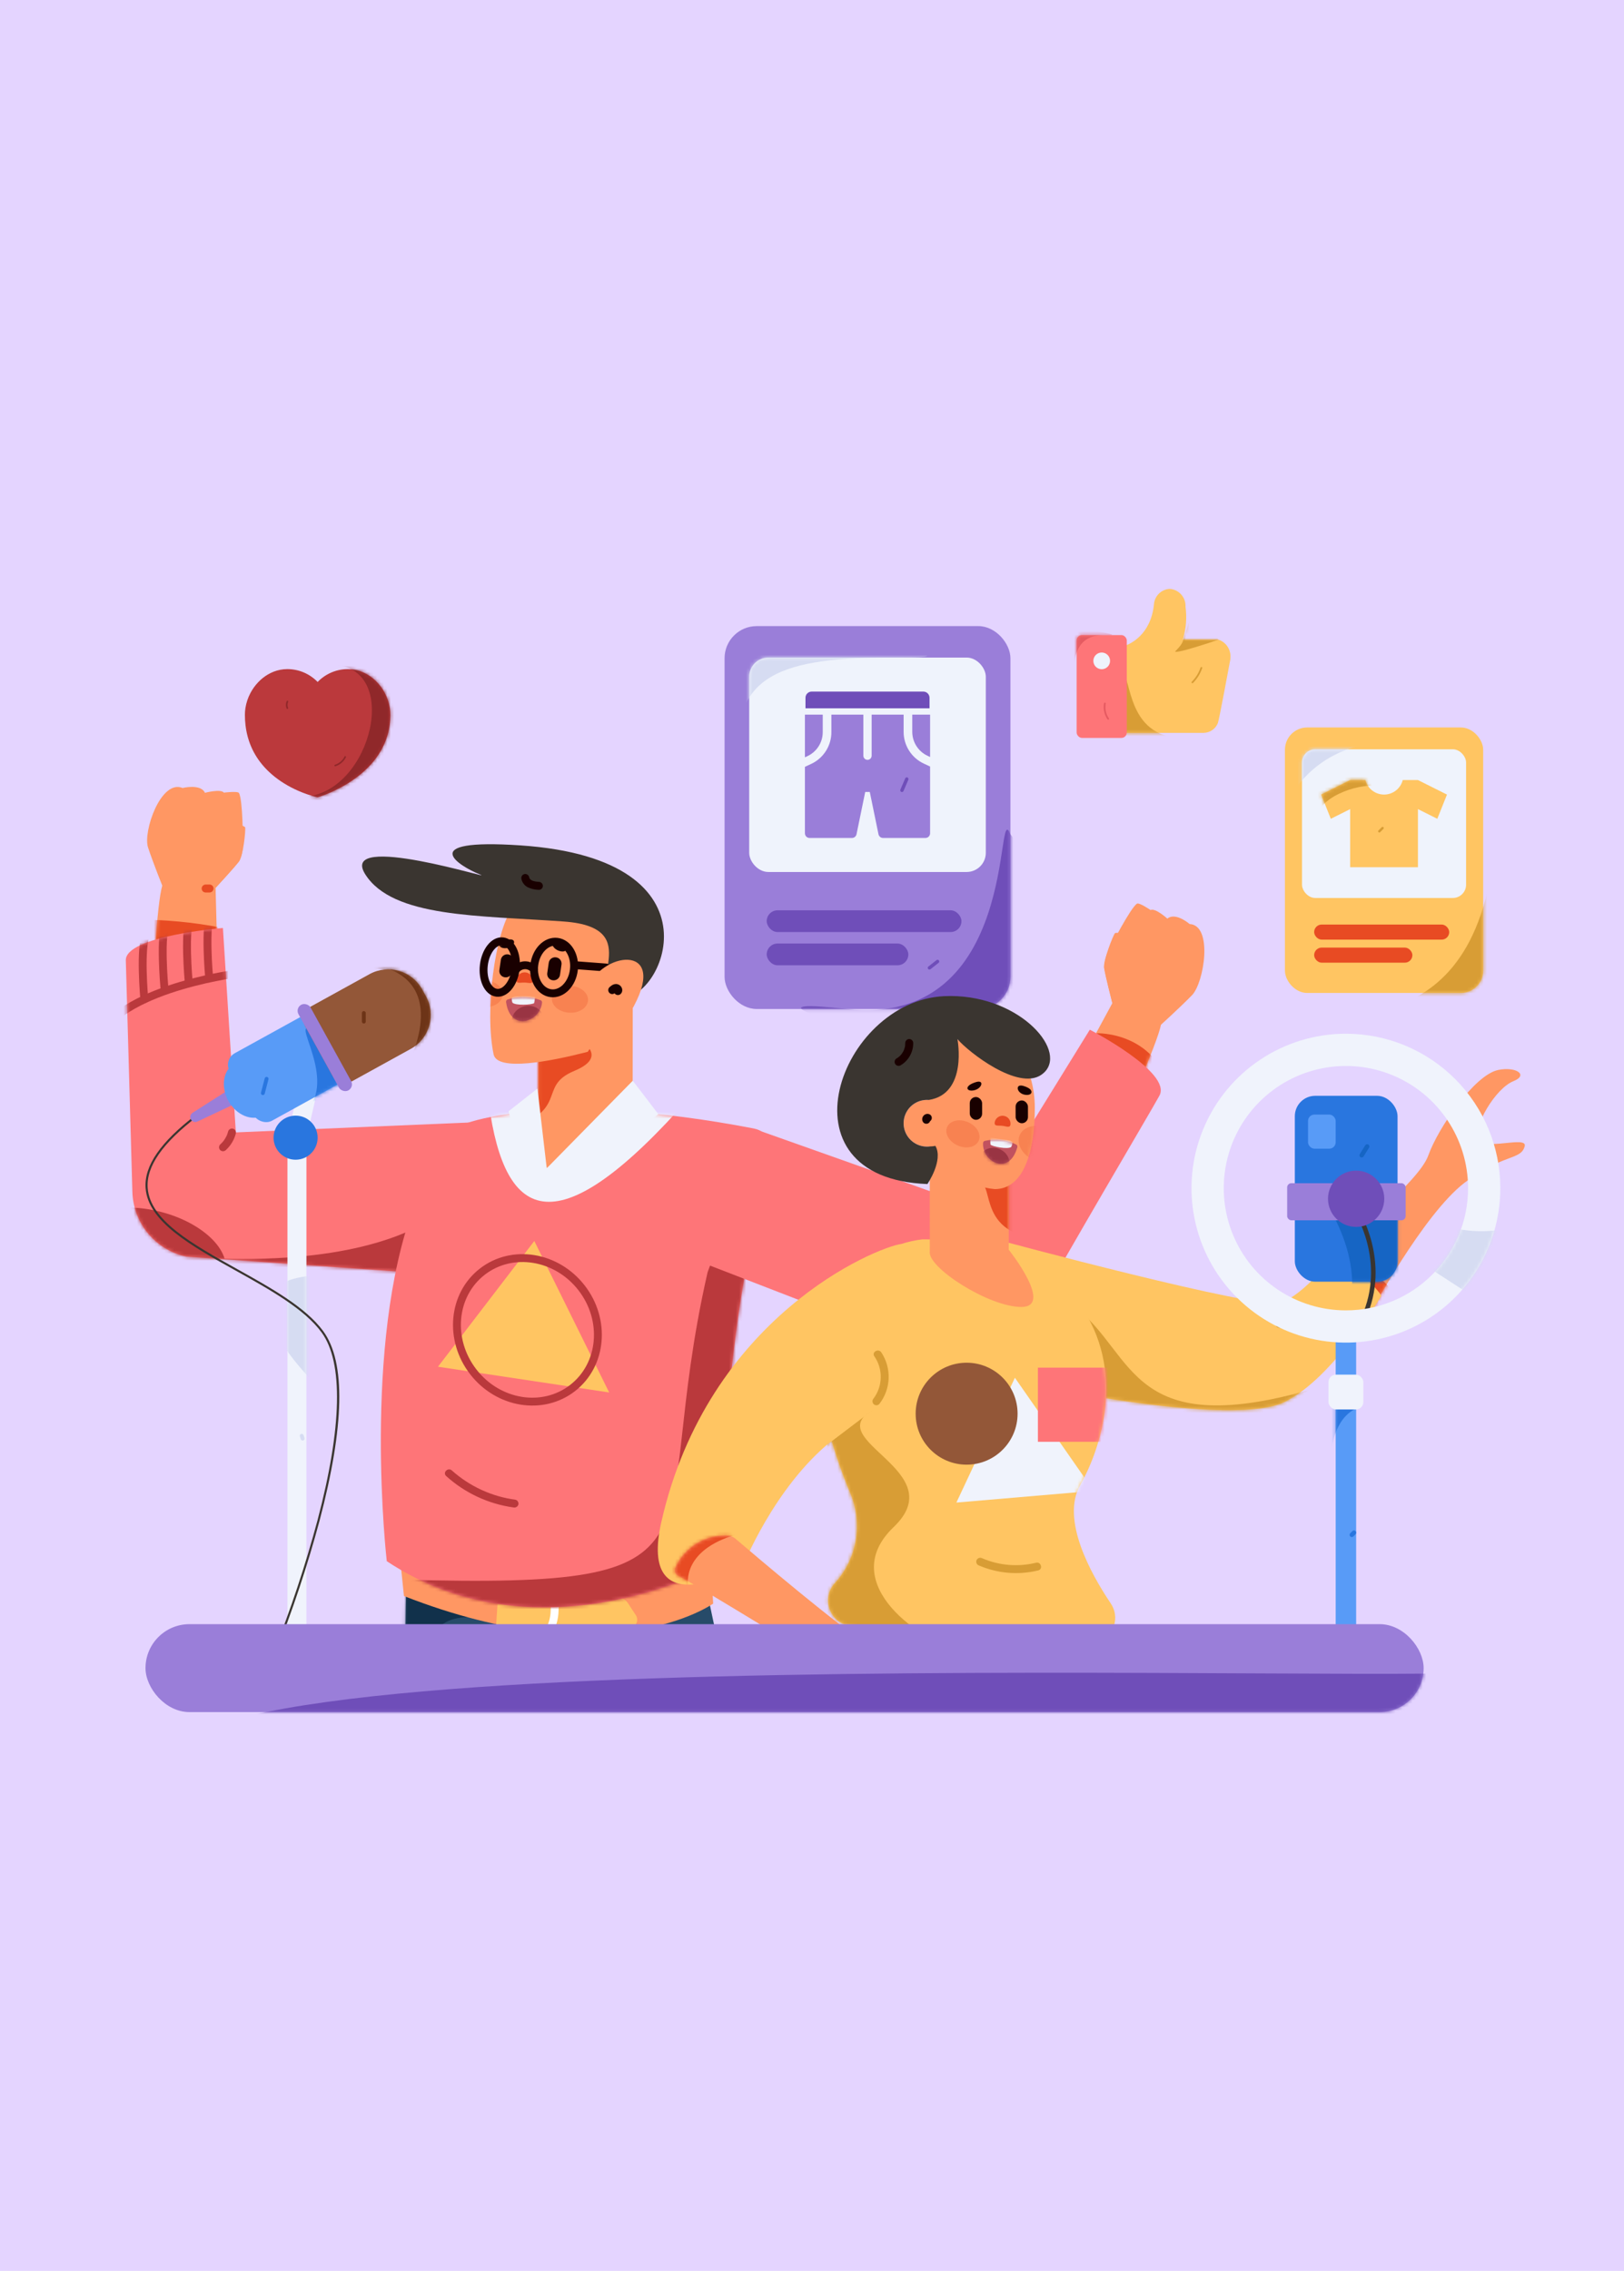 <svg width="480" height="671" viewBox="0 0 480 671" fill="none" xmlns="http://www.w3.org/2000/svg">
<rect width="480" height="671" fill="#E4D4FF"/>
<rect x="214.159" y="185.003" width="84.492" height="113.133" rx="9.497" fill="#9A7ED9"/>
<mask id="mask0_1302_52" style="mask-type:luminance" maskUnits="userSpaceOnUse" x="214" y="185" width="85" height="114">
<rect x="214.159" y="185.003" width="84.492" height="113.133" rx="9.497" fill="white"/>
</mask>
<g mask="url(#mask0_1302_52)">
<path d="M298.651 246.53C293.909 234.641 301.882 303.807 250.237 298.137C198.592 292.467 312.02 318.202 312.02 318.202L321.233 275.404" fill="#6F4EB9"/>
</g>
<rect x="221.439" y="194.298" width="69.932" height="63.36" rx="5.669" fill="#EFF3FC"/>
<mask id="mask1_1302_52" style="mask-type:luminance" maskUnits="userSpaceOnUse" x="221" y="194" width="71" height="64">
<rect x="221.439" y="194.298" width="69.932" height="63.36" rx="5.669" fill="white"/>
</mask>
<g mask="url(#mask1_1302_52)">
<path d="M219.244 225.978C214.159 197.15 235.154 194.096 266.903 194.298C298.652 194.5 214.159 185.004 214.159 185.004L203.994 188.254" fill="#D6DCF2"/>
</g>
<rect x="226.611" y="268.978" width="57.563" height="6.426" rx="3.213" fill="#6F4EB9"/>
<rect x="226.611" y="278.799" width="41.866" height="6.426" rx="3.213" fill="#6F4EB9"/>
<path d="M267.081 216.254V211.159H257.629V223.289C257.634 223.729 257.402 224.139 257.021 224.36C256.641 224.582 256.17 224.582 255.789 224.36C255.409 224.139 255.177 223.729 255.182 223.289V211.159H245.73V216.346C245.73 220.367 243.401 224.023 239.758 225.723L237.907 226.587V246.222C237.907 246.986 238.526 247.605 239.289 247.605H251.804C252.461 247.605 253.027 247.144 253.159 246.501L255.729 234.005H257.08L259.65 246.501C259.782 247.144 260.348 247.605 261.005 247.605H273.521C273.888 247.605 274.239 247.459 274.499 247.2C274.758 246.941 274.903 246.589 274.903 246.222V226.496L273.052 225.632C269.409 223.932 267.08 220.275 267.081 216.254Z" fill="#9A7ED9"/>
<path d="M269.635 211.159V216.254C269.641 219.28 271.393 222.031 274.132 223.317L274.904 223.677V211.159L269.635 211.159Z" fill="#9A7ED9"/>
<path d="M243.175 216.347V211.159H237.907V223.769L238.679 223.409C241.418 222.123 243.169 219.372 243.175 216.347Z" fill="#9A7ED9"/>
<path d="M274.737 206.184C274.737 205.171 273.916 204.35 272.904 204.35H239.906C238.894 204.35 238.073 205.171 238.073 206.184V209.296H274.737L274.737 206.184Z" fill="#6F4EB9"/>
<path d="M267.576 229.937L266.146 233.273C266.014 233.516 266.094 233.82 266.328 233.968C266.571 234.107 266.88 234.026 267.023 233.785L268.453 230.449C268.585 230.206 268.505 229.902 268.271 229.754C268.028 229.615 267.719 229.696 267.576 229.937Z" fill="#6F4EB9"/>
<path d="M276.75 283.738L274.356 285.629C274.158 285.828 274.158 286.149 274.356 286.347C274.557 286.538 274.872 286.538 275.074 286.347L277.468 284.456C277.666 284.257 277.666 283.936 277.468 283.738C277.267 283.547 276.952 283.547 276.75 283.738Z" fill="#6F4EB9"/>
<rect x="379.784" y="214.953" width="58.593" height="78.455" rx="6.586" fill="#FFC562"/>
<mask id="mask2_1302_52" style="mask-type:luminance" maskUnits="userSpaceOnUse" x="379" y="214" width="60" height="80">
<rect x="379.784" y="214.953" width="58.593" height="78.455" rx="6.586" fill="white"/>
</mask>
<g mask="url(#mask2_1302_52)">
<path d="M441.653 216.618C448.885 302.489 407.555 302.184 379.14 299.031C350.726 295.879 421.957 314.056 421.957 314.056L442.042 310.751L454.18 261.867" fill="#D89D35"/>
</g>
<rect x="384.833" y="221.399" width="48.496" height="43.939" rx="3.932" fill="#EFF3FC"/>
<mask id="mask3_1302_52" style="mask-type:luminance" maskUnits="userSpaceOnUse" x="384" y="221" width="50" height="45">
<rect x="384.833" y="221.399" width="48.496" height="43.939" rx="3.932" fill="white"/>
</mask>
<g mask="url(#mask3_1302_52)">
<path d="M375.683 252.579C381.208 214.241 416.197 219.199 416.197 219.199L361.973 217.441" fill="#D6DCF2"/>
</g>
<rect x="388.419" y="273.188" width="39.918" height="4.456" rx="2.228" fill="#E84B23"/>
<rect x="388.419" y="279.998" width="29.033" height="4.456" rx="2.228" fill="#E84B23"/>
<path d="M419.095 230.492H414.602C413.96 233.016 411.688 234.783 409.083 234.783C406.478 234.783 404.205 233.016 403.563 230.492H399.064V230.495L390.484 234.783L393.346 241.937L399.064 239.075V256.244H419.095V239.075L424.816 241.937L427.678 234.783L419.095 230.492Z" fill="#FFC562"/>
<mask id="mask4_1302_52" style="mask-type:luminance" maskUnits="userSpaceOnUse" x="390" y="230" width="38" height="27">
<path fill-rule="evenodd" clip-rule="evenodd" d="M419.095 230.492H414.602C413.96 233.016 411.688 234.783 409.083 234.783C406.478 234.783 404.205 233.016 403.563 230.492H399.064V230.495L390.484 234.783L393.346 241.937L399.064 239.075V256.244H419.095V239.075L424.816 241.937L427.678 234.783L419.095 230.492Z" fill="white"/>
</mask>
<g mask="url(#mask4_1302_52)">
<path d="M389.14 241.342C390.484 234.783 402.911 231.134 407.661 232.419C412.411 233.703 401.038 224.693 401.038 224.693L378.564 231.161" fill="#D89D35"/>
</g>
<path d="M408.407 244.414L407.412 245.403C407.288 245.543 407.295 245.755 407.427 245.887C407.559 246.019 407.771 246.025 407.91 245.901L408.904 244.912C409.028 244.773 409.021 244.561 408.889 244.43C408.758 244.298 408.546 244.291 408.407 244.414Z" fill="#D89D35"/>
<path d="M432.13 283.302C432.1 283.345 432.069 283.387 432.037 283.43C432.058 283.401 432.052 283.411 432.034 283.433L431.984 283.494C431.92 283.571 431.853 283.645 431.784 283.717C431.711 283.792 431.635 283.865 431.556 283.934C431.521 283.965 431.485 283.996 431.448 284.026L431.387 284.075C431.426 284.044 431.391 284.072 431.37 284.087C431.21 284.207 431.042 284.314 430.866 284.408C430.778 284.455 430.688 284.498 430.597 284.54C430.537 284.567 430.618 284.532 430.58 284.547L430.507 284.576C430.458 284.595 430.409 284.613 430.359 284.63C430.182 284.689 430.082 284.877 430.131 285.058C430.181 285.238 430.363 285.349 430.546 285.309C431.433 285.004 432.201 284.426 432.738 283.658C432.835 283.49 432.779 283.275 432.612 283.176C432.443 283.083 432.231 283.138 432.13 283.302H432.13Z" fill="#D89D35"/>
<path d="M79.502 228.06C80.608 229.099 81.797 230.045 83.06 230.888C84.3 231.717 85.596 232.458 86.939 233.108C88.613 233.92 90.349 234.598 92.131 235.134C93.221 235.459 93.881 235.591 93.881 235.591L93.908 235.583C94.066 235.537 94.921 235.281 96.207 234.775C98.111 234.026 99.957 233.136 101.73 232.114C103.001 231.382 104.227 230.574 105.401 229.695C106.278 229.037 107.12 228.334 107.923 227.588C108.922 226.661 109.849 225.659 110.695 224.59C112.171 222.736 113.337 220.655 114.147 218.427C114.657 217.005 115.01 215.531 115.199 214.032C115.317 213.097 115.376 212.156 115.375 211.214C115.375 210.524 115.32 209.835 115.212 209.154C114.96 207.595 114.45 206.09 113.701 204.7C113.082 203.544 112.307 202.479 111.399 201.533C110.732 200.838 109.991 200.216 109.189 199.68C108.042 198.909 106.768 198.345 105.425 198.015C104.584 197.811 103.722 197.708 102.857 197.708C99.585 197.7 96.443 198.983 94.112 201.278C94.034 201.355 93.956 201.433 93.88 201.513C91.531 199.074 88.289 197.7 84.903 197.708C84.208 197.708 83.514 197.775 82.832 197.907C81.546 198.16 80.312 198.631 79.183 199.298C78.144 199.91 77.195 200.663 76.361 201.534C75.444 202.488 74.664 203.565 74.042 204.733C73.29 206.138 72.781 207.661 72.537 209.236C72.436 209.891 72.386 210.552 72.385 211.215C72.384 212.258 72.445 213.301 72.567 214.337C72.748 215.879 73.084 217.4 73.57 218.875C74.315 221.12 75.425 223.228 76.854 225.114C77.653 226.168 78.539 227.153 79.502 228.06Z" fill="#BB393C"/>
<mask id="mask5_1302_52" style="mask-type:luminance" maskUnits="userSpaceOnUse" x="72" y="197" width="44" height="39">
<path fill-rule="evenodd" clip-rule="evenodd" d="M79.502 228.06C80.608 229.099 81.797 230.045 83.06 230.888C84.3 231.717 85.596 232.458 86.939 233.108C88.613 233.92 90.349 234.598 92.131 235.134C93.221 235.459 93.881 235.591 93.881 235.591L93.908 235.583C94.066 235.537 94.921 235.281 96.207 234.775C98.111 234.026 99.957 233.136 101.73 232.114C103.001 231.382 104.227 230.574 105.401 229.695C106.278 229.037 107.12 228.334 107.923 227.588C108.922 226.661 109.849 225.659 110.695 224.59C112.171 222.736 113.337 220.655 114.147 218.427C114.657 217.005 115.01 215.531 115.199 214.032C115.317 213.097 115.376 212.156 115.375 211.214C115.375 210.524 115.32 209.835 115.212 209.154C114.96 207.595 114.45 206.09 113.701 204.7C113.082 203.544 112.307 202.479 111.399 201.533C110.732 200.838 109.991 200.216 109.189 199.68C108.042 198.909 106.768 198.345 105.425 198.015C104.584 197.811 103.722 197.708 102.857 197.708C99.585 197.7 96.443 198.983 94.112 201.278C94.034 201.355 93.956 201.433 93.88 201.513C91.531 199.074 88.289 197.7 84.903 197.708C84.208 197.708 83.514 197.775 82.832 197.907C81.546 198.16 80.312 198.631 79.183 199.298C78.144 199.91 77.195 200.663 76.361 201.534C75.444 202.488 74.664 203.565 74.042 204.733C73.29 206.138 72.781 207.661 72.537 209.236C72.436 209.891 72.386 210.552 72.385 211.215C72.384 212.258 72.445 213.301 72.567 214.337C72.748 215.879 73.084 217.4 73.57 218.875C74.315 221.12 75.425 223.228 76.854 225.114C77.653 226.168 78.539 227.153 79.502 228.06Z" fill="white"/>
</mask>
<g mask="url(#mask5_1302_52)">
<path d="M95.693 196.513C118.814 194.157 110.954 231.489 92.132 235.134C73.309 238.779 106.296 241.871 106.296 241.871L133.688 197.707H121.317" fill="#90282A"/>
</g>
<path d="M84.747 207.149C84.431 207.856 84.424 208.663 84.73 209.375C84.796 209.487 84.939 209.524 85.051 209.459C85.161 209.391 85.198 209.25 85.135 209.137C84.905 208.575 84.912 207.943 85.153 207.386C85.215 207.273 85.178 207.132 85.069 207.064C84.957 206.999 84.814 207.037 84.747 207.148V207.149Z" fill="#90282A"/>
<path d="M101.837 223.535C101.261 224.699 100.236 225.578 98.998 225.969C98.709 226.059 98.833 226.514 99.123 226.423C100.479 225.999 101.605 225.042 102.243 223.772C102.378 223.502 101.971 223.263 101.837 223.535L101.837 223.535Z" fill="#90282A"/>
<path d="M363.69 194.15C363.776 191.851 362.35 189.765 360.176 189.01C360.126 189 360.075 188.996 360.025 188.998H349.722C349.683 188.998 349.66 188.798 349.669 188.763C350.582 185.704 350.831 182.485 350.399 179.322L350.396 179.312C350.559 176.556 348.468 174.184 345.714 174C343.2 174.144 341.196 176.155 341.063 178.669H341.06C340.114 187.572 334.076 190.228 332.718 190.72C332.71 190.721 332.701 190.721 332.693 190.72C332.611 190.712 332.528 190.712 332.446 190.72H326.111C325.115 190.78 324.356 191.635 324.414 192.631V214.709C324.387 215.18 324.553 215.641 324.872 215.987C325.192 216.334 325.639 216.535 326.111 216.546H355.306C355.472 216.555 355.639 216.555 355.806 216.546C357.645 216.502 359.281 215.365 359.962 213.656C360.301 212.923 363.482 195.697 363.482 195.697H363.485C363.545 195.463 363.591 195.224 363.622 194.984L363.636 194.906V194.9C363.67 194.652 363.688 194.402 363.69 194.151" fill="#FFC562"/>
<mask id="mask6_1302_52" style="mask-type:luminance" maskUnits="userSpaceOnUse" x="324" y="174" width="40" height="43">
<path fill-rule="evenodd" clip-rule="evenodd" d="M363.69 194.15C363.776 191.851 362.35 189.765 360.176 189.01C360.126 189 360.075 188.996 360.025 188.998H349.722C349.683 188.998 349.66 188.798 349.669 188.763C350.582 185.704 350.831 182.485 350.399 179.322L350.396 179.312C350.559 176.556 348.468 174.184 345.714 174C343.2 174.144 341.196 176.155 341.063 178.669H341.06C340.114 187.572 334.076 190.228 332.718 190.72C332.71 190.721 332.701 190.721 332.693 190.72C332.611 190.712 332.528 190.712 332.446 190.72H326.111C325.115 190.78 324.356 191.635 324.414 192.631V214.709C324.387 215.18 324.553 215.641 324.872 215.987C325.192 216.334 325.639 216.535 326.111 216.546H355.306C355.472 216.555 355.639 216.555 355.806 216.546C357.645 216.502 359.281 215.365 359.962 213.656C360.301 212.923 363.482 195.697 363.482 195.697H363.485C363.545 195.463 363.591 195.224 363.622 194.984L363.636 194.906V194.9C363.67 194.652 363.688 194.402 363.69 194.151" fill="white"/>
</mask>
<g mask="url(#mask6_1302_52)">
<path d="M330.789 199.7C334.974 196.085 331.36 217.175 348.672 218.045C365.983 218.915 318.216 224.812 318.216 224.812L323.158 208.071" fill="#D89D35"/>
<path d="M352.155 181.626L349.723 188.999C349.723 188.999 349.67 190.317 347.549 192.186C345.427 194.054 360.176 189.01 360.176 189.01L356.55 185.581" fill="#D89D35"/>
</g>
<rect x="318.216" y="187.656" width="14.824" height="30.388" rx="1.596" fill="#FE7578"/>
<mask id="mask7_1302_52" style="mask-type:luminance" maskUnits="userSpaceOnUse" x="318" y="187" width="16" height="32">
<rect x="318.216" y="187.656" width="14.824" height="30.388" rx="1.596" fill="white"/>
</mask>
<g mask="url(#mask7_1302_52)">
<path d="M317.608 204.392C316.285 191.347 319.636 187.436 327.175 187.656C334.715 187.877 311.736 184.645 311.736 184.645L310.061 189.433" fill="#E55A61"/>
</g>
<circle cx="325.628" cy="195.275" r="2.47" fill="#EFF3FC"/>
<path d="M345.844 193.166C348.324 192.979 349.866 188.027 349.866 188.027L345.844 193.166Z" fill="#FFC562"/>
<path d="M354.84 197.272C354.306 198.846 353.417 200.277 352.242 201.453C352.148 201.554 352.15 201.711 352.248 201.808C352.345 201.905 352.502 201.908 352.602 201.814C353.838 200.574 354.772 199.066 355.332 197.407C355.438 197.096 354.946 196.962 354.84 197.272Z" fill="#D89D35"/>
<path d="M326.323 207.794C326.016 209.444 326.376 211.148 327.323 212.533C327.508 212.802 327.951 212.547 327.764 212.276C326.885 211.01 326.544 209.447 326.815 207.929C326.874 207.608 326.383 207.471 326.323 207.794Z" fill="#E55A61"/>
<mask id="mask8_1302_52" style="mask-type:luminance" maskUnits="userSpaceOnUse" x="8" y="202" width="462" height="295">
<rect x="8" y="202.59" width="461.751" height="294.277" fill="white"/>
</mask>
<g mask="url(#mask8_1302_52)">
<path d="M43.319 345.9C43.319 345.9 44.773 272.683 47.958 261.682C47.958 261.682 45.286 255.028 43.749 250.396C42.211 245.764 47.545 230.186 53.967 232.837C53.967 232.837 59.339 231.522 60.579 234.262C60.579 234.262 65.207 233.029 66.175 234.206C66.175 234.206 70.245 233.693 70.62 234.31C71.806 236.261 71.793 248.835 71.793 248.835C71.905 250.796 71.512 252.753 70.652 254.52C69.345 256.343 63.721 262.345 63.721 262.345L65.565 333.183L64.366 351.951L43.319 345.9Z" fill="#FF9763"/>
<mask id="mask9_1302_52" style="mask-type:luminance" maskUnits="userSpaceOnUse" x="43" y="232" width="29" height="120">
<path fill-rule="evenodd" clip-rule="evenodd" d="M43.319 345.9C43.319 345.9 44.773 272.683 47.958 261.682C47.958 261.682 45.286 255.028 43.749 250.396C42.211 245.764 47.545 230.186 53.967 232.837C53.967 232.837 59.339 231.522 60.579 234.262C60.579 234.262 65.207 233.029 66.175 234.206C66.175 234.206 70.245 233.693 70.62 234.31C71.806 236.261 71.793 248.835 71.793 248.835C71.905 250.796 71.512 252.753 70.652 254.52C69.345 256.343 63.721 262.345 63.721 262.345L65.565 333.183L64.366 351.951L43.319 345.9Z" fill="white"/>
</mask>
<g mask="url(#mask9_1302_52)">
<path d="M22.264 275.613C36.858 267.955 65.886 274.207 65.886 274.207L64.929 279.69L35.724 281.718" fill="#E84B23"/>
</g>
<path d="M55.496 255.247C56.488 252.341 58.224 248.52 60.711 247.527L56.54 245.486C56.54 245.486 49.417 250.95 48.666 247.047C48.666 247.047 55.838 240.391 57.272 240.143C58.707 239.894 72.25 243.688 72.458 244.464C72.667 245.24 71.88 253 70.652 254.518C69.425 256.036 63.721 262.344 63.721 262.344" fill="#FF9763"/>
<path d="M37.186 283.768C37.026 276.539 65.886 274.207 65.886 274.207L69.706 334.605L145.728 331.379L157.295 378.508L55.072 371.31C45.952 369.36 39.356 361.413 39.121 352.089C38.54 330.224 37.312 289.422 37.186 283.768Z" fill="#FE7578"/>
<mask id="mask10_1302_52" style="mask-type:luminance" maskUnits="userSpaceOnUse" x="37" y="274" width="121" height="105">
<path fill-rule="evenodd" clip-rule="evenodd" d="M37.186 283.768C37.026 276.539 65.886 274.207 65.886 274.207L69.706 334.605L145.728 331.379L157.295 378.508L55.072 371.31C45.952 369.36 39.356 361.413 39.121 352.089C38.54 330.224 37.312 289.422 37.186 283.768Z" fill="white"/>
</mask>
<g mask="url(#mask10_1302_52)">
<path d="M6.89 364.686C119.803 387.088 137.659 350.841 137.659 350.841L151.925 392.909L92.603 410.691L4.192 376.635" fill="#BA393C"/>
<path d="M29.189 306.214C37.391 291.35 71.8 287.412 71.8 287.412" stroke="#BA393C" stroke-width="2.329" stroke-linecap="round" stroke-linejoin="round"/>
<path d="M43.319 275.748C41.206 279.683 42.656 295.278 42.656 295.278" stroke="#BA393C" stroke-width="2.329" stroke-linecap="round" stroke-linejoin="round"/>
<path d="M49.24 272.11C47.127 276.045 48.577 291.64 48.577 291.64" stroke="#BA393C" stroke-width="2.329" stroke-linecap="round" stroke-linejoin="round"/>
<path d="M56.422 270.391C54.308 274.326 55.758 289.921 55.758 289.921" stroke="#BA393C" stroke-width="2.329" stroke-linecap="round" stroke-linejoin="round"/>
<path d="M62.472 269.197C60.359 273.132 61.809 288.727 61.809 288.727" stroke="#BA393C" stroke-width="2.329" stroke-linecap="round" stroke-linejoin="round"/>
<ellipse cx="44.298" cy="370.473" rx="12.806" ry="22.938" transform="rotate(-75.641 44.298 370.473)" fill="#BA393C"/>
</g>
<path d="M168.749 774.439C187.166 783.347 214.019 767.63 214.019 767.63L172.92 608.162L186.406 438.65L120.288 458.255C120.288 458.255 117.768 561.5 121.198 608.104C122.847 630.488 168.749 774.439 168.749 774.439Z" fill="#274B69"/>
<mask id="mask11_1302_52" style="mask-type:luminance" maskUnits="userSpaceOnUse" x="119" y="438" width="96" height="340">
<path fill-rule="evenodd" clip-rule="evenodd" d="M168.749 774.439C187.166 783.347 214.019 767.63 214.019 767.63L172.92 608.162L186.406 438.65L120.288 458.255C120.288 458.255 117.768 561.5 121.198 608.104C122.847 630.488 168.749 774.439 168.749 774.439Z" fill="white"/>
</mask>
<g mask="url(#mask11_1302_52)">
<path d="M164.369 452.251C157.835 509.481 121.428 441.798 122.758 516.962C124.373 608.196 87.947 500.455 87.947 500.455L103.611 449.05" fill="#11314B"/>
</g>
<path d="M153.821 510.017L184.317 601.754L278.07 782.116C278.07 782.116 313.502 781.233 320.825 769.963L234.934 592.018L202.221 438.668L136.553 458.075" fill="#274B69"/>
<path d="M209.996 460.407L210.789 473.836C210.789 473.836 180.529 495.537 119.395 471.599L117.949 457.644C152.56 471.84 209.996 460.407 209.996 460.407Z" fill="#FF9763"/>
<path d="M151.154 466.927C150.823 466.363 150.234 465.999 149.582 465.955C149.058 465.92 148.542 466.094 148.146 466.439C147.751 466.784 147.509 467.272 147.473 467.796L146.671 479.609C146.636 480.133 146.81 480.649 147.155 481.045C147.5 481.44 147.988 481.682 148.512 481.718C149.035 481.753 149.552 481.579 149.947 481.234C150.342 480.889 150.585 480.401 150.62 479.877" fill="#FFC562"/>
<path d="M185.557 473.63L187.952 477.3C188.581 478.265 188.435 479.541 187.605 480.339L184.258 483.554C183.72 484.078 182.98 484.343 182.231 484.281C176.598 483.807 152.349 481.682 147.67 479.774L149.432 467.962C149.432 467.962 173.331 472.448 182.402 472.055C183.659 471.982 184.86 472.582 185.557 473.63Z" fill="#FFC562"/>
<path d="M161.968 482.494C163.219 480.512 163.896 478.222 163.926 475.878C164.132 473.198 163.417 470.527 161.899 468.308" stroke="white" stroke-width="2.329" stroke-linecap="round" stroke-linejoin="round"/>
<path d="M138.196 331.798C138.196 331.798 163.591 322.03 222.757 333.442C224.997 333.879 226.931 335.28 228.046 337.271C229.161 339.263 229.343 341.644 228.544 343.782C223.307 357.897 214.29 392.03 212.769 462.13C212.769 462.13 159.849 491.493 114.317 461.304C114.317 461.304 106.948 397.347 122.405 356.382" fill="#FE7578"/>
<mask id="mask12_1302_52" style="mask-type:luminance" maskUnits="userSpaceOnUse" x="112" y="327" width="118" height="148">
<path fill-rule="evenodd" clip-rule="evenodd" d="M138.196 331.798C138.196 331.798 163.591 322.03 222.757 333.442C224.997 333.879 226.931 335.28 228.046 337.271C229.161 339.263 229.343 341.644 228.544 343.782C223.307 357.897 214.29 392.03 212.769 462.13C212.769 462.13 159.849 491.493 114.317 461.304C114.317 461.304 106.948 397.347 122.405 356.382" fill="white"/>
</mask>
<g mask="url(#mask12_1302_52)">
<path d="M209.136 375.943C190.749 456.649 220.174 469.553 118.966 466.754C6.17 463.635 114.787 512.314 114.787 512.314C114.787 512.314 244.768 502.846 244.775 496.513C244.781 490.181 251.171 382.11 251.171 382.11L228.313 357.603L215.206 359.38" fill="#BA393C"/>
<path d="M157.924 366.688L129.451 403.845L180.051 411.449L157.924 366.688Z" fill="#FFC562"/>
<ellipse cx="155.889" cy="392.95" rx="20.251" ry="21.762" transform="rotate(-37.784 155.889 392.95)" stroke="#BA393C" stroke-width="2.329" stroke-linecap="round" stroke-linejoin="round"/>
<path d="M144.074 322.829C148.211 359.63 162.547 369.711 200.587 327.906C238.626 286.101 173.411 314.323 173.411 314.323L147.595 323.744" fill="#F0F3FC"/>
</g>
<path d="M306.915 383.947C306.915 383.947 340.712 314.546 343.146 302.799C343.146 302.799 348.717 297.739 352.308 294.074C355.9 290.409 358.609 273.406 351.613 273.039C351.613 273.039 347.452 269.414 345.033 271.436C345.033 271.436 341.497 268.219 340.07 268.894C340.07 268.894 336.687 266.601 336.057 267.013C334.064 268.318 328.049 280.131 328.049 280.131C327.013 281.912 326.427 283.918 326.341 285.977C326.633 288.271 328.771 296.41 328.771 296.41L293.173 362.107L285.247 380.264L306.915 383.947Z" fill="#FF9763"/>
<mask id="mask13_1302_52" style="mask-type:luminance" maskUnits="userSpaceOnUse" x="285" y="266" width="71" height="118">
<path fill-rule="evenodd" clip-rule="evenodd" d="M306.915 383.947C306.915 383.947 340.712 314.546 343.146 302.799C343.146 302.799 348.717 297.739 352.308 294.074C355.9 290.409 358.609 273.406 351.613 273.039C351.613 273.039 347.452 269.414 345.033 271.436C345.033 271.436 341.497 268.219 340.07 268.894C340.07 268.894 336.687 266.601 336.057 267.013C334.064 268.318 328.049 280.131 328.049 280.131C327.013 281.912 326.427 283.918 326.341 285.977C326.633 288.271 328.771 296.41 328.771 296.41L293.173 362.107L285.247 380.264L306.915 383.947Z" fill="white"/>
</mask>
<g mask="url(#mask13_1302_52)">
<path d="M346.585 325.003C342.965 304.431 323.949 305.308 323.949 305.308L324.363 329.663L337.38 330.434" fill="#E84B23"/>
</g>
<path d="M339.895 288.875C340.022 287.093 339.551 285.319 338.557 283.835L343.254 283.773C343.254 283.773 346.987 292.073 349.528 288.743C349.528 288.743 346.323 279.301 345.163 278.43C344.003 277.559 330.107 275.096 329.55 275.732C328.992 276.368 325.974 284.004 326.341 285.976C326.708 287.948 328.771 296.409 328.771 296.409" fill="#FF9763"/>
<path d="M194.585 368.052L282.015 401.869C290.397 403.7 299.648 398.907 304.385 390.267C315.472 370.047 339.824 328.971 342.689 323.744C346.472 316.844 322.114 304.256 322.114 304.256L289.452 357.14L225.205 334.361" fill="#FE7578"/>
<mask id="mask14_1302_52" style="mask-type:luminance" maskUnits="userSpaceOnUse" x="194" y="304" width="150" height="99">
<path fill-rule="evenodd" clip-rule="evenodd" d="M194.585 368.052L282.015 401.869C290.397 403.7 299.648 398.907 304.385 390.267C315.472 370.047 339.824 328.971 342.689 323.744C346.472 316.844 322.114 304.256 322.114 304.256L289.452 357.14L225.205 334.361" fill="white"/>
</mask>
<g mask="url(#mask14_1302_52)">
<circle cx="302.706" cy="411.299" r="27.352" fill="#BA393C"/>
</g>
<path d="M186.98 329.003L161.597 345.201L159.075 336.319L159.127 290.089L187.023 290.119L186.98 329.003Z" fill="#FF9763"/>
<mask id="mask15_1302_52" style="mask-type:luminance" maskUnits="userSpaceOnUse" x="159" y="290" width="29" height="56">
<path fill-rule="evenodd" clip-rule="evenodd" d="M186.98 329.003L161.597 345.201L159.075 336.319L159.127 290.089L187.023 290.119L186.98 329.003Z" fill="white"/>
</mask>
<g mask="url(#mask15_1302_52)">
<path d="M147.424 334.664C169.558 328.335 158.143 321.229 169.759 316.422C181.375 311.615 169.467 306.22 169.467 306.22L161.557 302.707L148.111 307.28L151.566 324.153" fill="#E84B23"/>
</g>
<path d="M187.234 291.34L192.663 265.344L151.464 268.217C146.219 275.576 143.221 298.793 145.887 311.531C146.974 316.731 162.858 313.587 173.709 310.793" fill="#FF9763"/>
<mask id="mask16_1302_52" style="mask-type:luminance" maskUnits="userSpaceOnUse" x="144" y="265" width="49" height="50">
<path fill-rule="evenodd" clip-rule="evenodd" d="M187.234 291.34L192.663 265.344L151.464 268.217C146.219 275.576 143.221 298.793 145.887 311.531C146.974 316.731 162.858 313.587 173.709 310.793" fill="white"/>
</mask>
<g mask="url(#mask16_1302_52)">
<ellipse opacity="0.27" cx="143.234" cy="293.613" rx="3.971" ry="5.353" transform="rotate(-86.487 143.234 293.613)" fill="#E84B23"/>
<ellipse opacity="0.27" cx="168.457" cy="295.271" rx="3.971" ry="5.353" transform="rotate(-86.487 168.457 295.271)" fill="#E84B23"/>
<path d="M149.215 288.774C148.721 288.713 148.272 288.458 147.968 288.065C147.663 287.672 147.529 287.173 147.594 286.68L148.04 283.579C148.202 282.553 149.161 281.849 150.189 282C150.682 282.061 151.131 282.316 151.436 282.709C151.74 283.102 151.875 283.6 151.81 284.093L151.364 287.194C151.201 288.221 150.243 288.925 149.215 288.774Z" fill="#190000"/>
<path d="M163.369 289.653C162.875 289.593 162.426 289.337 162.122 288.944C161.817 288.551 161.683 288.053 161.748 287.56L162.194 284.459C162.356 283.432 163.315 282.728 164.343 282.879C164.836 282.94 165.285 283.195 165.59 283.588C165.894 283.981 166.029 284.48 165.964 284.973L165.518 288.074C165.355 289.1 164.397 289.804 163.369 289.653Z" fill="#190000"/>
<path d="M150.341 277.609C146.337 278.177 147.103 280.364 149.629 280.168C152.156 279.971 152.956 277.238 150.341 277.609Z" fill="#190000"/>
<path d="M164.872 278.393C168.561 280.011 167.522 281.791 165.148 280.927C162.774 280.062 162.462 277.336 164.872 278.393Z" fill="#190000"/>
<path d="M157.536 289.641C157.502 290.894 156.414 290.37 155.056 290.335C153.697 290.301 152.582 290.77 152.616 289.517C152.756 288.241 153.85 287.285 155.133 287.317C156.416 287.35 157.461 288.36 157.536 289.641Z" fill="#E84B23"/>
<path d="M149.575 296.079C150.864 305.183 159.783 301.815 160.213 296.215C160.228 295.921 160.057 295.651 159.785 295.539C156.674 294.383 153.266 294.301 150.103 295.307C149.758 295.395 149.532 295.726 149.575 296.079Z" fill="#C1525F"/>
<mask id="mask17_1302_52" style="mask-type:luminance" maskUnits="userSpaceOnUse" x="149" y="294" width="12" height="8">
<path fill-rule="evenodd" clip-rule="evenodd" d="M149.575 296.079C150.864 305.183 159.783 301.815 160.213 296.215C160.228 295.921 160.057 295.651 159.785 295.539C156.674 294.383 153.266 294.301 150.103 295.307C149.758 295.395 149.532 295.726 149.575 296.079Z" fill="white"/>
</mask>
<g mask="url(#mask17_1302_52)">
<ellipse cx="155.959" cy="301.363" rx="4.721" ry="4.119" transform="rotate(-13.443 155.959 301.363)" fill="#993443"/>
<path d="M151.271 294.7C151.217 295.227 151.278 295.761 151.452 296.262C152.415 297.196 157.206 296.91 157.873 296.406C158.042 295.73 158.129 295.037 158.133 294.34L152.007 294.393" fill="#F0F3FC"/>
</g>
</g>
<path d="M153.769 249.793C122.302 247.692 135.86 256.016 141.811 258.366C147.763 260.717 99.83 245.451 107.95 258.329C116.071 271.207 141.513 270.465 166.679 272.295C191.845 274.124 171.274 292.58 183.26 294.689C195.246 296.798 215.413 253.909 153.769 249.793Z" fill="#3A3530"/>
<path d="M150.304 328.368L158.845 321.653L161.597 345.201L156.333 350.701L150.304 328.368Z" fill="#F0F3FC"/>
<path d="M164.629 351.451L161.597 345.201L187.023 319.331L194.585 329.213L164.629 351.451Z" fill="#F0F3FC"/>
<path d="M183.826 493.789C186.449 518.274 207.145 512.152 207.145 512.152L183.826 493.789Z" fill="#274B69"/>
<path d="M183.826 493.789C186.449 518.274 207.145 512.152 207.145 512.152" stroke="#11314B" stroke-width="3.106"/>
<ellipse cx="147.713" cy="285.744" rx="7.652" ry="4.737" transform="rotate(-83.17 147.713 285.744)" stroke="#190000" stroke-width="2.329" stroke-linecap="round" stroke-linejoin="round"/>
<ellipse cx="163.763" cy="285.882" rx="7.652" ry="5.896" transform="rotate(-83.17 163.763 285.882)" stroke="#190000" stroke-width="2.329" stroke-linecap="round" stroke-linejoin="round"/>
<path d="M157.839 286.438C157.119 285.583 156.029 285.131 154.916 285.226C153.803 285.32 152.804 285.949 152.238 286.912" stroke="#190000" stroke-width="2.329" stroke-linecap="round" stroke-linejoin="round"/>
<path d="M169.98 285.19L179.162 285.883" stroke="#190000" stroke-width="2.329" stroke-linecap="round" stroke-linejoin="round"/>
<path d="M174.353 290.473C180.06 280.402 199.089 279.414 185.152 300.993L174.353 290.473Z" fill="#FF9763"/>
<path d="M154.114 259.744C154.347 260.79 155.033 261.678 155.986 262.169C157.018 262.653 158.14 262.913 159.28 262.934C159.93 262.931 160.456 262.405 160.458 261.755C160.442 261.111 159.924 260.593 159.28 260.576C158.967 260.55 158.655 260.523 158.344 260.483L158.658 260.525C158.3 260.482 157.947 260.408 157.602 260.307C157.511 260.279 157.421 260.245 157.331 260.214C157.117 260.141 157.575 260.333 157.307 260.201C157.174 260.136 157.045 260.062 156.922 259.979C156.826 259.914 156.718 259.764 156.946 260.004C156.893 259.948 156.825 259.902 156.769 259.848C156.713 259.794 156.658 259.737 156.606 259.678C156.58 259.649 156.555 259.619 156.531 259.588C156.648 259.743 156.681 259.784 156.628 259.71C156.549 259.587 156.486 259.46 156.414 259.334C156.592 259.643 156.467 259.461 156.435 259.345C156.415 259.27 156.399 259.194 156.387 259.117C156.305 258.821 156.111 258.568 155.845 258.413C155.575 258.255 155.254 258.21 154.951 258.29C154.649 258.369 154.39 258.565 154.232 258.835C154.088 259.115 154.046 259.436 154.113 259.744L154.114 259.744Z" fill="#190000"/>
<path d="M181.79 293.388C181.904 293.283 182.018 293.179 182.141 293.084L181.902 293.269C182.022 293.175 182.153 293.097 182.292 293.035L182.011 293.154C182.099 293.118 182.192 293.093 182.286 293.079L181.973 293.121C182.036 293.114 182.101 293.113 182.164 293.12L181.851 293.078C181.904 293.086 181.955 293.101 182.004 293.121L181.723 293.002C181.778 293.027 181.831 293.058 181.879 293.095L181.64 292.91C181.693 292.953 181.74 293.001 181.782 293.054L181.597 292.816C181.632 292.863 181.661 292.914 181.685 292.968L181.566 292.687C181.585 292.733 181.598 292.781 181.605 292.83L181.563 292.517C181.567 292.552 181.567 292.588 181.563 292.624L181.605 292.31C181.6 292.346 181.591 292.38 181.578 292.413L181.697 292.131C181.684 292.159 181.669 292.186 181.651 292.211L181.836 291.972L181.798 292.016C181.581 292.24 181.458 292.538 181.453 292.85C181.455 293.162 181.579 293.461 181.798 293.683C182.02 293.903 182.319 294.027 182.631 294.028C182.943 294.025 183.242 293.901 183.465 293.683C183.557 293.587 183.638 293.482 183.708 293.369C183.717 293.354 183.725 293.338 183.733 293.321C183.786 293.217 183.831 293.109 183.866 292.998C183.871 292.981 183.874 292.964 183.877 292.946C183.9 292.831 183.916 292.714 183.923 292.597C183.922 292.459 183.906 292.32 183.875 292.185C183.868 292.149 183.859 292.113 183.846 292.078C183.802 291.947 183.747 291.821 183.681 291.7C183.61 291.587 183.53 291.48 183.442 291.38C183.414 291.345 183.385 291.313 183.353 291.283C183.017 290.964 182.577 290.778 182.114 290.758C182.014 290.758 181.914 290.767 181.815 290.785C181.711 290.795 181.608 290.812 181.506 290.837C181.368 290.882 181.233 290.936 181.101 290.999C181.049 291.022 180.997 291.047 180.948 291.075C180.761 291.189 180.585 291.318 180.419 291.46C180.316 291.542 180.219 291.632 180.123 291.722C179.662 292.182 179.662 292.928 180.123 293.388C180.344 293.609 180.644 293.733 180.956 293.734C181.267 293.725 181.564 293.602 181.789 293.388H181.79Z" fill="#190000"/>
<path d="M131.874 436.15C137.423 441.16 144.348 444.39 151.753 445.421C152.377 445.57 153.011 445.21 153.202 444.597C153.371 443.97 153.004 443.324 152.379 443.148C145.373 442.214 138.81 439.195 133.541 434.483C132.416 433.471 130.744 435.133 131.874 436.15Z" fill="#BA393C"/>
<path d="M67.422 334.325C67.368 334.531 67.309 334.736 67.241 334.937C67.211 335.027 67.18 335.116 67.147 335.205C67.126 335.26 67.105 335.315 67.083 335.37C67.069 335.406 67.002 335.564 67.076 335.393C67.154 335.211 67.069 335.408 67.051 335.448L66.992 335.577C66.947 335.673 66.9 335.769 66.851 335.864C66.754 336.053 66.651 336.239 66.54 336.421C66.436 336.593 66.326 336.761 66.211 336.925C66.15 337.012 66.086 337.097 66.023 337.183C65.933 337.305 66.174 336.996 66.077 337.112C66.039 337.157 66.002 337.204 65.965 337.25C65.692 337.577 65.397 337.884 65.081 338.169C64.625 338.631 64.625 339.374 65.081 339.836C65.547 340.282 66.282 340.282 66.748 339.836C68.182 338.527 69.206 336.83 69.695 334.951C69.807 334.545 69.694 334.11 69.398 333.81C69.103 333.51 68.669 333.391 68.262 333.497C67.854 333.603 67.534 333.919 67.422 334.325V334.325Z" fill="#BA393C"/>
<path d="M288.123 357.668C288.432 359.907 288.3 362.185 287.735 364.373C287.562 365.001 287.931 365.65 288.559 365.823C289.186 365.996 289.835 365.627 290.008 365C290.631 362.608 290.791 360.12 290.481 357.668C290.464 357.024 289.946 356.506 289.302 356.489C288.732 356.515 288.038 357.013 288.123 357.668Z" fill="#BA393C"/>
<path d="M61.944 261.361H60.778C60.134 261.378 59.617 261.896 59.599 262.54L59.642 262.853C59.696 263.05 59.8 263.229 59.944 263.374C60.168 263.591 60.466 263.714 60.777 263.719H61.943C62.587 263.702 63.105 263.184 63.122 262.54L63.08 262.227C63.026 262.03 62.922 261.851 62.777 261.706C62.554 261.489 62.256 261.366 61.944 261.361V261.361Z" fill="#E84B23"/>
<path d="M404.605 388.695C404.605 388.695 420.624 358.791 432.928 349.436C444.251 340.826 449.569 342.901 450.654 338.682C451.482 335.46 438.553 340.206 436.945 336.59C435.337 332.974 441.928 321.627 447.322 319.465C451.872 317.641 448.12 315.088 442.851 316.148C435.825 317.561 425.052 333.275 422.159 341.412C419.266 349.548 398.447 364.617 391.04 378.21C385.391 388.58 404.605 388.695 404.605 388.695Z" fill="#FF9763"/>
<mask id="mask18_1302_52" style="mask-type:luminance" maskUnits="userSpaceOnUse" x="390" y="315" width="61" height="74">
<path fill-rule="evenodd" clip-rule="evenodd" d="M404.605 388.695C404.605 388.695 420.624 358.791 432.928 349.436C444.251 340.826 449.569 342.901 450.654 338.682C451.482 335.46 438.553 340.206 436.945 336.59C435.337 332.974 441.928 321.627 447.322 319.465C451.872 317.641 448.12 315.088 442.851 316.148C435.825 317.561 425.052 333.275 422.159 341.412C419.266 349.548 398.447 364.617 391.04 378.21C385.391 388.58 404.605 388.695 404.605 388.695Z" fill="white"/>
</mask>
<g mask="url(#mask18_1302_52)">
<path d="M394.305 365.339C401.893 378.748 409.111 374.121 412.627 384.485C416.143 394.849 393.026 386.182 393.026 386.182L388.383 362.647" fill="#E84B23"/>
</g>
<path d="M272.658 556.633C272.755 558.864 283.804 590.799 286.842 640.367L273.59 780.036C273.59 780.036 311.914 785.761 316.623 781.102C316.623 781.102 339.334 488.382 322.411 477.094C310.81 469.354 287.852 493.415 287.852 493.415L272.658 556.633Z" fill="#274B69"/>
<path d="M314.622 483.292C314.622 483.292 279.165 432.605 262.453 452.984C248.093 470.494 243.88 615.42 243.88 615.42C234.057 658.867 180.165 758.404 180.165 758.404C177.57 757.787 201.042 785.313 213.265 777.914C213.265 777.914 257.634 716.805 286.842 640.367C286.842 640.367 297.536 564.749 307.663 521.673" fill="#274B69"/>
<path d="M396.648 368.287C395.944 370.709 407.085 380.321 408.271 382.889C408.271 382.889 394.19 407.235 379.594 414.297C364.999 421.359 311.983 410.513 311.983 410.513L294.787 366.32C294.787 366.32 371.924 387.14 378.516 384.933C384.072 383.072 390.768 375.299 392.733 372.904C392.837 372.777 396.693 368.133 396.648 368.287Z" fill="#FFC562"/>
<mask id="mask19_1302_52" style="mask-type:luminance" maskUnits="userSpaceOnUse" x="294" y="366" width="115" height="51">
<path fill-rule="evenodd" clip-rule="evenodd" d="M396.648 368.287C395.944 370.709 407.085 380.321 408.271 382.889C408.271 382.889 394.19 407.235 379.594 414.297C364.999 421.359 311.983 410.513 311.983 410.513L294.787 366.32C294.787 366.32 371.924 387.14 378.516 384.933C384.072 383.072 390.768 375.299 392.733 372.904C392.837 372.777 396.693 368.133 396.648 368.287Z" fill="white"/>
</mask>
<g mask="url(#mask19_1302_52)">
<path d="M390.001 409.839C333.494 426.742 335.891 400.129 317.688 386.182C304.54 376.109 309.175 421.313 309.175 421.313L378.513 426.495" fill="#D89D35"/>
</g>
<path d="M294.787 366.32L272.618 366.206C270.521 366.452 268.454 366.904 266.446 367.557C258.869 368.587 209.253 389.032 195.48 449.672C188.367 480.995 219.397 463.208 219.397 463.208C219.397 463.208 228.605 439.604 245.821 425.739C247.309 430.816 249.07 435.81 251.097 440.697C255.223 449.846 253.465 460.576 246.635 467.93C244.925 469.879 244.332 472.568 245.065 475.055C245.798 477.542 247.754 479.48 250.248 480.19C268.226 486.094 301.461 494.44 324.7 485.097C326.867 484.297 328.546 482.545 329.256 480.347C329.965 478.148 329.625 475.746 328.335 473.83C322.303 464.875 313.515 448.917 319.288 438.785C325.467 427.939 333.007 404.836 319.013 385.237" fill="#FFC562"/>
<mask id="mask20_1302_52" style="mask-type:luminance" maskUnits="userSpaceOnUse" x="194" y="366" width="136" height="124">
<path fill-rule="evenodd" clip-rule="evenodd" d="M294.787 366.32L272.618 366.206C270.521 366.452 268.454 366.904 266.446 367.557C258.869 368.587 209.253 389.032 195.48 449.672C188.367 480.995 219.397 463.208 219.397 463.208C219.397 463.208 228.605 439.604 245.821 425.739C247.309 430.816 249.07 435.81 251.097 440.697C255.223 449.846 253.465 460.576 246.635 467.93C244.925 469.879 244.332 472.568 245.065 475.055C245.798 477.542 247.754 479.48 250.248 480.19C268.226 486.094 301.461 494.44 324.7 485.097C326.867 484.297 328.546 482.545 329.256 480.347C329.965 478.148 329.625 475.746 328.335 473.83C322.303 464.875 313.515 448.917 319.288 438.785C325.467 427.939 333.007 404.836 319.013 385.237" fill="white"/>
</mask>
<g mask="url(#mask20_1302_52)">
<path d="M257.785 416.686C242.627 425.722 281.622 434.528 264.128 451.228C246.634 467.929 273.103 485.846 284.311 487.523C295.518 489.199 249.477 489.292 249.477 489.292L238.547 465.806L244.571 426.779L257.785 416.686Z" fill="#D89D35"/>
<path d="M299.97 407.104L282.677 443.982L323.26 440.518L299.97 407.104Z" fill="#F0F3FC"/>
<circle cx="285.7" cy="417.721" r="15.063" fill="#935738"/>
<rect x="306.767" y="404.111" width="21.911" height="21.911" fill="#FE7578"/>
</g>
<path d="M298.145 344.495V369.262C298.145 369.262 311.681 386.228 301.823 386.182C292.123 386.138 274.081 374.471 274.817 369.812L274.795 332.667L298.145 344.495Z" fill="#FF9763"/>
<mask id="mask21_1302_52" style="mask-type:luminance" maskUnits="userSpaceOnUse" x="274" y="332" width="32" height="55">
<path fill-rule="evenodd" clip-rule="evenodd" d="M298.145 344.495V369.262C298.145 369.262 311.681 386.228 301.823 386.182C292.123 386.138 274.081 374.471 274.817 369.812L274.795 332.667L298.145 344.495Z" fill="white"/>
</mask>
<g mask="url(#mask21_1302_52)">
<path d="M311.553 366.443C287.59 366.205 294.554 349.36 289.099 349.249C283.643 349.137 300.104 343.242 300.104 343.242L312.562 357.501L311.553 366.443Z" fill="#E84B23"/>
</g>
<path d="M288.715 350.192C290.432 350.806 292.222 351.199 294.039 351.359C302.723 351.359 305.852 339.895 305.852 327.324C305.856 324.451 305.471 321.592 304.707 318.823C300.702 313.235 286.424 311.037 282.988 307.046C282.649 307.297 282.321 307.571 281.996 307.855C277.877 311.469 274.992 317.733 274.487 325.023C271.867 324.829 269.365 326.139 268.032 328.402C266.698 330.665 266.766 333.489 268.205 335.686C269.644 337.883 272.206 339.073 274.814 338.754C275.372 338.752 275.929 338.696 276.477 338.586" fill="#FF9763"/>
<mask id="mask22_1302_52" style="mask-type:luminance" maskUnits="userSpaceOnUse" x="267" y="307" width="39" height="45">
<path fill-rule="evenodd" clip-rule="evenodd" d="M288.715 350.192C290.432 350.806 292.222 351.199 294.039 351.359C302.723 351.359 305.852 339.895 305.852 327.324C305.856 324.451 305.471 321.592 304.707 318.823C300.702 313.235 286.424 311.037 282.988 307.046C282.649 307.297 282.321 307.571 281.996 307.855C277.877 311.469 274.992 317.733 274.487 325.023C271.867 324.829 269.365 326.139 268.032 328.402C266.698 330.665 266.766 333.489 268.205 335.686C269.644 337.883 272.206 339.073 274.814 338.754C275.372 338.752 275.929 338.696 276.477 338.586" fill="white"/>
</mask>
<g mask="url(#mask22_1302_52)">
<ellipse opacity="0.27" cx="307.79" cy="338.149" rx="5.16" ry="6.961" transform="rotate(-66.776 307.79 338.149)" fill="#E84B23"/>
<ellipse opacity="0.27" cx="284.61" cy="335.035" rx="3.77" ry="5.086" transform="rotate(-66.776 284.61 335.035)" fill="#E84B23"/>
<rect x="303.84" y="331.898" width="3.652" height="6.735" rx="1.826" transform="rotate(179.873 303.84 331.898)" fill="#190000"/>
<rect x="290.288" y="330.881" width="3.652" height="6.735" rx="1.826" transform="rotate(179.874 290.288 330.881)" fill="#190000"/>
<path d="M302.446 320.862C306.174 321.941 305.153 323.974 302.778 323.452C300.403 322.929 300.01 320.157 302.446 320.862Z" fill="#190000"/>
<path d="M288.531 319.723C284.807 320.819 285.555 322.692 287.928 322.159C290.3 321.627 290.964 319.008 288.531 319.723Z" fill="#190000"/>
<path d="M293.99 331.658C293.854 332.884 294.958 332.515 296.254 332.66C297.55 332.805 298.546 333.408 298.683 332.181C298.755 330.927 297.833 329.836 296.584 329.697C295.336 329.557 294.197 330.419 293.99 331.658Z" fill="#E84B23"/>
<path d="M300.69 338.981C298.241 347.694 290.218 343.24 290.563 337.72C290.585 337.435 290.784 337.194 291.06 337.117C294.165 336.396 297.425 336.764 300.292 338.159C300.611 338.296 300.781 338.646 300.69 338.981Z" fill="#C1525F"/>
<mask id="mask23_1302_52" style="mask-type:luminance" maskUnits="userSpaceOnUse" x="290" y="336" width="11" height="8">
<path fill-rule="evenodd" clip-rule="evenodd" d="M300.69 338.981C298.241 347.694 290.218 343.24 290.563 337.72C290.585 337.435 290.784 337.194 291.06 337.117C294.165 336.396 297.425 336.764 300.292 338.159C300.611 338.296 300.781 338.646 300.69 338.981Z" fill="white"/>
</mask>
<g mask="url(#mask23_1302_52)">
<ellipse cx="293.912" cy="343.299" rx="4.05" ry="4.537" transform="rotate(-65.7 293.912 343.299)" fill="#993443"/>
<path d="M299.264 337.413C299.245 337.935 299.114 338.447 298.882 338.914C297.841 339.699 293.327 338.793 292.76 338.214C292.69 337.532 292.701 336.844 292.791 336.164L298.606 337.018" fill="#F0F3FC"/>
</g>
</g>
<path d="M254.719 508.388C254.719 508.388 263.609 509.773 273.049 496.964C274.667 494.769 263.329 489.111 256.286 485.57C249.973 482.395 222.914 459.392 217.37 454.656C216.678 454.064 215.798 453.739 214.887 453.74C208.339 453.498 202.297 457.251 199.611 463.228C199.221 464.111 199.588 465.145 200.448 465.584C207.769 469.486 238.073 488.284 247.239 493.612C249.353 495.815 248.615 507.187 254.719 508.388Z" fill="#FF9763"/>
<mask id="mask24_1302_52" style="mask-type:luminance" maskUnits="userSpaceOnUse" x="199" y="453" width="75" height="56">
<path fill-rule="evenodd" clip-rule="evenodd" d="M254.719 508.388C254.719 508.388 263.609 509.773 273.049 496.964C274.667 494.769 263.329 489.111 256.286 485.57C249.973 482.395 222.914 459.392 217.37 454.656C216.678 454.064 215.798 453.739 214.887 453.74C208.339 453.498 202.297 457.251 199.611 463.228C199.221 464.111 199.588 465.145 200.448 465.584C207.769 469.486 238.073 488.284 247.239 493.612C249.352 495.815 248.615 507.187 254.719 508.388Z" fill="white"/>
</mask>
<g mask="url(#mask24_1302_52)">
<path d="M219.788 452.867C200.911 457.309 203.41 468.598 203.41 468.598L192.861 463.879L197.395 454.81L215.253 449.536" fill="#E84B23"/>
</g>
<path d="M279.045 294.349C248.298 295.793 229.065 348.166 274.108 349.865C274.108 349.865 278.918 342.87 276.477 338.586C275.93 338.695 275.373 338.751 274.814 338.754C272.207 339.072 269.645 337.882 268.205 335.685C266.766 333.488 266.699 330.664 268.032 328.401C269.365 326.138 271.868 324.828 274.487 325.022C286.117 323.221 282.988 307.046 282.988 307.046C286.425 311.037 300.818 322.162 307.664 317.659C308.076 317.394 308.457 317.083 308.799 316.733C315.44 309.839 300.379 293.346 279.045 294.349Z" fill="#3A3530"/>
<path d="M261.059 414.309C252.751 417.078 244.571 426.778 244.571 426.778L261.059 414.309Z" fill="#FFC562"/>
<path d="M274.03 494.324C270.095 508.024 253.189 509.481 253.189 509.481" stroke="#11314B" stroke-width="2.329" stroke-linecap="round" stroke-linejoin="round"/>
<path d="M274.548 329.187L274.504 329.174C274.448 329.163 274.374 329.156 274.329 329.15C274.277 329.143 274.209 329.13 274.15 329.127C274.136 329.126 274.121 329.126 274.106 329.127L274.094 329.128C274.019 329.136 273.853 329.159 273.778 329.171L273.753 329.175L273.711 329.187C273.602 329.226 273.494 329.272 273.39 329.324L273.351 329.346L273.332 329.359C273.248 329.42 273.159 329.489 273.079 329.555C273.054 329.575 273.032 329.597 273.011 329.621C272.945 329.702 272.879 329.789 272.817 329.873L272.803 329.892L272.778 329.934C272.749 329.992 272.723 330.051 272.7 330.112C272.677 330.168 272.644 330.233 272.625 330.295L272.614 330.338C272.591 330.456 272.575 330.575 272.567 330.695C272.566 330.712 272.566 330.729 272.568 330.745L272.569 330.758C272.581 330.854 272.596 330.982 272.612 331.077L272.617 331.101C272.653 331.214 272.698 331.323 272.752 331.427C272.759 331.444 272.768 331.46 272.778 331.476C273.013 331.891 273.482 332.116 273.953 332.038C274.108 332.032 274.26 331.983 274.391 331.899L274.629 331.714C274.774 331.569 274.878 331.39 274.932 331.193L274.974 330.88C274.974 330.671 274.919 330.465 274.813 330.285C274.802 330.269 274.793 330.252 274.785 330.234L274.904 330.516C274.894 330.493 274.888 330.468 274.884 330.444L274.926 330.757C274.923 330.728 274.923 330.699 274.926 330.67L274.884 330.983C274.889 330.948 274.899 330.913 274.913 330.88L274.794 331.161C274.81 331.125 274.83 331.091 274.854 331.06L274.669 331.299C274.693 331.268 274.721 331.24 274.752 331.216L274.514 331.401C274.541 331.38 274.57 331.363 274.601 331.349L274.32 331.468C274.347 331.457 274.375 331.449 274.404 331.445L274.09 331.487C274.117 331.483 274.144 331.483 274.171 331.487L273.858 331.445C273.879 331.448 273.9 331.454 273.92 331.461C274.073 331.51 274.235 331.518 274.391 331.482C274.547 331.476 274.698 331.427 274.829 331.343C275.086 331.178 275.277 330.929 275.371 330.638L275.413 330.325C275.413 330.116 275.358 329.91 275.252 329.73L275.067 329.492C274.923 329.347 274.743 329.243 274.546 329.189L274.548 329.187Z" fill="#190000"/>
<path d="M289.126 462.478C294.706 464.928 300.937 465.474 306.858 464.031C308.331 463.67 307.707 461.396 306.231 461.758C300.924 463.064 295.336 462.602 290.316 460.443C289.751 460.136 289.045 460.321 288.703 460.866C288.379 461.428 288.567 462.147 289.126 462.478L289.126 462.478Z" fill="#D89D35"/>
<path d="M376.565 386.753C376.161 388.441 376.364 390.218 377.138 391.772C377.469 392.331 378.188 392.52 378.751 392.195C379.299 391.856 379.485 391.146 379.174 390.582C379.137 390.507 379.103 390.431 379.067 390.355C379.017 390.251 379.173 390.623 379.076 390.372C379.02 390.228 378.969 390.081 378.925 389.933C378.836 389.636 378.77 389.332 378.726 389.025L378.768 389.339C378.694 388.795 378.692 388.243 378.761 387.698L378.719 388.012C378.749 387.799 378.789 387.588 378.839 387.379C379.012 386.752 378.643 386.102 378.016 385.929C377.388 385.756 376.739 386.125 376.566 386.753L376.565 386.753Z" fill="#D89D35"/>
<path d="M267.558 308.207C267.562 308.474 267.543 308.735 267.522 309.001C267.51 309.163 267.573 308.704 267.525 308.977C267.515 309.032 267.506 309.087 267.495 309.142C267.469 309.279 267.439 309.415 267.404 309.55C267.336 309.808 267.247 310.055 267.155 310.305C267.1 310.456 267.277 310.043 267.159 310.293C267.135 310.343 267.112 310.394 267.088 310.444C267.027 310.57 266.963 310.693 266.894 310.815C266.768 311.033 266.632 311.244 266.485 311.448C266.326 311.673 266.595 311.32 266.491 311.442C266.446 311.495 266.403 311.551 266.358 311.603C266.276 311.699 266.191 311.792 266.104 311.882C266.007 311.982 265.907 312.079 265.804 312.172C265.743 312.227 265.538 312.342 265.518 312.416C265.539 312.342 265.695 312.286 265.524 312.409C265.468 312.45 265.41 312.489 265.352 312.528C265.236 312.606 265.117 312.679 264.996 312.749C264.435 313.078 264.247 313.799 264.575 314.36C264.903 314.921 265.624 315.111 266.186 314.784C268.511 313.412 269.932 310.907 269.916 308.207C269.921 307.782 269.698 307.388 269.331 307.174C268.964 306.96 268.511 306.96 268.144 307.174C267.777 307.388 267.554 307.782 267.559 308.207L267.558 308.207Z" fill="#190000"/>
<path d="M435.886 336.078L434.574 336.733C434.158 336.968 433.933 337.437 434.011 337.908C434.018 338.064 434.066 338.215 434.151 338.346C434.307 338.611 434.559 338.805 434.855 338.887L435.169 338.93C435.378 338.93 435.583 338.874 435.764 338.769L437.075 338.114C437.491 337.879 437.716 337.41 437.638 336.939C437.631 336.783 437.583 336.632 437.498 336.501C437.342 336.236 437.09 336.042 436.794 335.959L436.48 335.917C436.271 335.917 436.066 335.972 435.886 336.078Z" fill="#E84B23"/>
<path d="M258.433 400.771C261.028 404.542 260.936 409.546 258.205 413.219C257.765 413.687 257.765 414.418 258.205 414.886C258.667 415.342 259.41 415.342 259.872 414.886C263.355 410.448 263.595 404.276 260.469 399.581C259.608 398.345 257.564 399.522 258.433 400.771V400.771Z" fill="#D89D35"/>
</g>
<rect x="382.707" y="323.792" width="30.36" height="54.924" rx="6.026" fill="#2976DF"/>
<mask id="mask25_1302_52" style="mask-type:luminance" maskUnits="userSpaceOnUse" x="382" y="323" width="32" height="56">
<rect x="382.707" y="323.792" width="30.36" height="54.924" rx="6.026" fill="white"/>
</mask>
<g mask="url(#mask25_1302_52)">
<path d="M393.831 358.691C401.91 373.652 399.221 383.699 399.221 383.699H413.321L415.46 357.616H388.463" fill="#1665C4"/>
</g>
<rect x="386.612" y="329.335" width="8.171" height="10.078" rx="1.888" fill="#589BF7"/>
<path d="M400.83 357.616C400.83 357.616 410.673 372.733 402.955 389.55" stroke="#3A3530" stroke-width="1.342" stroke-linecap="round" stroke-linejoin="round"/>
<rect x="394.783" y="394.464" width="6.047" height="98.228" fill="#589BF7"/>
<mask id="mask26_1302_52" style="mask-type:luminance" maskUnits="userSpaceOnUse" x="394" y="394" width="7" height="99">
<rect x="394.783" y="394.464" width="6.047" height="98.228" fill="white"/>
</mask>
<g mask="url(#mask26_1302_52)">
<path d="M393.353 429.561C394.856 416.477 402.362 415.771 402.362 415.771L402.955 408.379L390.256 410.328" fill="#2976DF"/>
</g>
<rect x="392.657" y="406.179" width="10.298" height="10.298" rx="2.199" fill="#F0F3FC"/>
<path fill-rule="evenodd" clip-rule="evenodd" d="M355.644 333.621C362.707 316.568 379.348 305.449 397.806 305.449C409.91 305.449 421.517 310.257 430.076 318.816C438.634 327.374 443.442 338.982 443.442 351.085C443.442 369.543 432.324 386.184 415.271 393.248C398.217 400.311 378.588 396.407 365.537 383.355C352.485 370.303 348.58 350.674 355.644 333.621ZM364.447 364.903C370.035 378.396 383.202 387.193 397.806 387.193C417.748 387.193 433.914 371.027 433.914 351.085C433.914 336.481 425.117 323.314 411.624 317.726C398.132 312.137 382.601 315.226 372.274 325.553C361.947 335.88 358.858 351.411 364.447 364.903Z" fill="#F0F3FC"/>
<mask id="mask27_1302_52" style="mask-type:luminance" maskUnits="userSpaceOnUse" x="352" y="305" width="92" height="92">
<path fill-rule="evenodd" clip-rule="evenodd" d="M397.806 305.449C379.348 305.449 362.707 316.568 355.644 333.621C348.58 350.674 352.485 370.303 365.537 383.355C378.589 396.407 398.217 400.311 415.271 393.248C432.324 386.184 443.442 369.543 443.442 351.085C443.442 338.982 438.634 327.374 430.076 318.816C421.517 310.257 409.91 305.449 397.806 305.449ZM397.806 387.193C383.202 387.193 370.035 378.396 364.447 364.903C358.858 351.411 361.947 335.88 372.274 325.553C382.601 315.226 398.132 312.137 411.624 317.726C425.117 323.314 433.914 336.481 433.914 351.085C433.914 371.027 417.748 387.193 397.806 387.193Z" fill="white"/>
</mask>
<g mask="url(#mask27_1302_52)">
<path d="M428.234 362.529C447.794 367.783 462.79 355.096 462.79 355.096L443.442 388.288L420.737 373.583" fill="#D6DCF2"/>
</g>
<rect x="380.44" y="349.617" width="35.021" height="10.96" rx="1.234" fill="#9A7ED9"/>
<circle cx="400.83" cy="354.215" r="8.314" fill="#6F4EB9"/>
<path d="M403.519 338.423L401.895 341.035C401.715 341.35 401.82 341.751 402.131 341.937C402.447 342.113 402.845 342.009 403.033 341.701L404.657 339.089C404.837 338.774 404.732 338.373 404.421 338.187C404.105 338.011 403.707 338.115 403.519 338.423Z" fill="#1665C4"/>
<path d="M399.732 452.404L399.08 453.056C398.833 453.317 398.833 453.726 399.08 453.988C399.204 454.111 399.372 454.18 399.547 454.181L399.722 454.157C399.832 454.127 399.932 454.069 400.013 453.988L400.665 453.336C400.912 453.075 400.912 452.665 400.665 452.404C400.541 452.28 400.373 452.211 400.199 452.211L400.023 452.234C399.913 452.265 399.813 452.323 399.732 452.404Z" fill="#2976DF"/>
<rect x="84.96" y="337.163" width="5.61" height="150.53" fill="#F0F3FC"/>
<mask id="mask28_1302_52" style="mask-type:luminance" maskUnits="userSpaceOnUse" x="84" y="337" width="7" height="151">
<rect x="84.96" y="337.163" width="5.61" height="150.53" fill="white"/>
</mask>
<g mask="url(#mask28_1302_52)">
<path d="M92.606 376.911C63.414 379.117 91.348 407.07 92.606 408.318C93.864 409.567 106.974 386.059 106.974 386.059L104.014 375.674" fill="#D6DCF2"/>
</g>
<rect x="91.605" y="306.94" width="5.563" height="31.499" transform="rotate(12.942 91.605 306.94)" fill="#F0F3FC"/>
<circle cx="87.368" cy="336.164" r="6.513" fill="#2976DF"/>
<path d="M81.357 488.705L80.793 488.472C85.909 475.631 90.274 462.503 93.865 449.154C101.097 421.724 101.511 402.555 95.061 393.72C89.983 386.763 79.75 381.063 69.854 375.55C56.431 368.072 43.751 361.009 43.037 351.057C42.567 344.502 47.447 337.42 57.956 329.408L58.325 329.893C47.993 337.771 43.192 344.68 43.647 351.014C44.337 360.635 56.876 367.621 70.151 375.016C80.105 380.561 90.397 386.295 95.555 393.36C102.21 402.478 101.84 421.304 94.454 449.316C90.856 462.689 86.484 475.84 81.357 488.705Z" fill="#3A3530"/>
<path d="M58.345 331.397L69.043 326.355C69.413 326.18 69.693 325.861 69.819 325.473C69.945 325.085 69.904 324.662 69.708 324.304L68.981 322.987C68.784 322.629 68.447 322.369 68.052 322.268C67.656 322.167 67.236 322.235 66.892 322.454L56.92 328.814C56.263 329.233 56.045 330.091 56.421 330.773C56.798 331.456 57.639 331.729 58.345 331.397Z" fill="#9A7ED9"/>
<ellipse cx="73.646" cy="321.869" rx="7.039" ry="8.797" transform="rotate(-28.881 73.646 321.869)" fill="#589BF7"/>
<rect x="127.491" y="303.836" width="55.175" height="20.435" rx="3.92" transform="rotate(151.12 127.491 303.836)" fill="#9A7ED9"/>
<rect x="119.239" y="309.725" width="48.268" height="22.777" rx="3.912" transform="rotate(151.12 119.239 309.725)" fill="#589BF7"/>
<mask id="mask29_1302_52" style="mask-type:luminance" maskUnits="userSpaceOnUse" x="67" y="291" width="51" height="41">
<rect x="119.239" y="309.725" width="48.268" height="22.777" rx="3.912" transform="rotate(151.12 119.239 309.725)" fill="white"/>
</mask>
<g mask="url(#mask29_1302_52)">
<path d="M91.336 303.95C86.645 302.163 100.163 320.188 89.649 329.201C79.135 338.213 103.167 338.213 104.669 336.71C106.171 335.208 107.674 308.171 107.674 308.171" fill="#2976DF"/>
</g>
<path d="M121.391 309.933L104.181 319.426C102.036 320.61 99.338 319.83 98.155 317.685L90.258 303.368C89.075 301.223 89.855 298.526 91.999 297.343L109.21 287.85C114.746 284.796 121.709 286.808 124.763 292.344L125.886 294.381C128.94 299.917 126.927 306.88 121.391 309.934L121.391 309.933Z" fill="#935738"/>
<mask id="mask30_1302_52" style="mask-type:luminance" maskUnits="userSpaceOnUse" x="89" y="286" width="39" height="34">
<path fill-rule="evenodd" clip-rule="evenodd" d="M121.391 309.933L104.181 319.426C102.036 320.61 99.338 319.83 98.155 317.685L90.258 303.368C89.075 301.223 89.855 298.526 91.999 297.343L109.21 287.85C114.746 284.796 121.709 286.808 124.763 292.344L125.886 294.381C128.94 299.917 126.927 306.88 121.391 309.934L121.391 309.933Z" fill="white"/>
</mask>
<g mask="url(#mask30_1302_52)">
<path d="M115.318 286.447C132.983 293.688 119.449 316.747 119.449 316.747L133.3 305.318L123.996 282.48L107.714 286.181" fill="#6D3417"/>
</g>
<rect x="104.759" y="321.201" width="4.087" height="28.885" rx="2.044" transform="rotate(151.12 104.759 321.201)" fill="#9A7ED9"/>
<path d="M106.968 299.327V301.864C106.968 302.179 107.223 302.434 107.538 302.434C107.853 302.434 108.108 302.179 108.108 301.864V299.327C108.108 299.012 107.853 298.757 107.538 298.757C107.223 298.757 106.968 299.012 106.968 299.327Z" fill="#6D3417"/>
<path d="M78.245 318.633L77.139 322.868C77.062 323.169 77.24 323.477 77.54 323.56C77.84 323.642 78.151 323.469 78.238 323.17L79.344 318.935C79.402 318.738 79.349 318.524 79.205 318.377C79.061 318.229 78.849 318.171 78.65 318.224C78.451 318.277 78.296 318.434 78.245 318.633Z" fill="#2976DF"/>
<path d="M88.622 424.392L88.897 425.24C88.94 425.382 89.033 425.504 89.159 425.581C89.223 425.622 89.296 425.645 89.371 425.648C89.446 425.665 89.525 425.662 89.598 425.638C89.901 425.554 90.079 425.24 89.996 424.937L89.722 424.089C89.679 423.947 89.586 423.826 89.46 423.748C89.396 423.707 89.323 423.684 89.248 423.681C89.172 423.664 89.094 423.668 89.02 423.691C88.875 423.731 88.751 423.828 88.676 423.959C88.602 424.091 88.582 424.247 88.622 424.392V424.392Z" fill="#D6DCF2"/>
<rect x="43.006" y="479.909" width="377.773" height="25.986" rx="12.993" fill="#9A7ED9"/>
<mask id="mask31_1302_52" style="mask-type:luminance" maskUnits="userSpaceOnUse" x="43" y="479" width="378" height="27">
<rect x="43.006" y="479.909" width="377.773" height="25.986" rx="12.993" fill="white"/>
</mask>
<g mask="url(#mask31_1302_52)">
<path d="M49.419 526.296C19.104 481.255 431.709 498.686 443.442 493.469C455.176 488.251 484.943 559.261 433.914 564.565C382.886 569.869 140.365 572.263 140.365 572.263" fill="#6F4EB9"/>
</g>
</svg>
